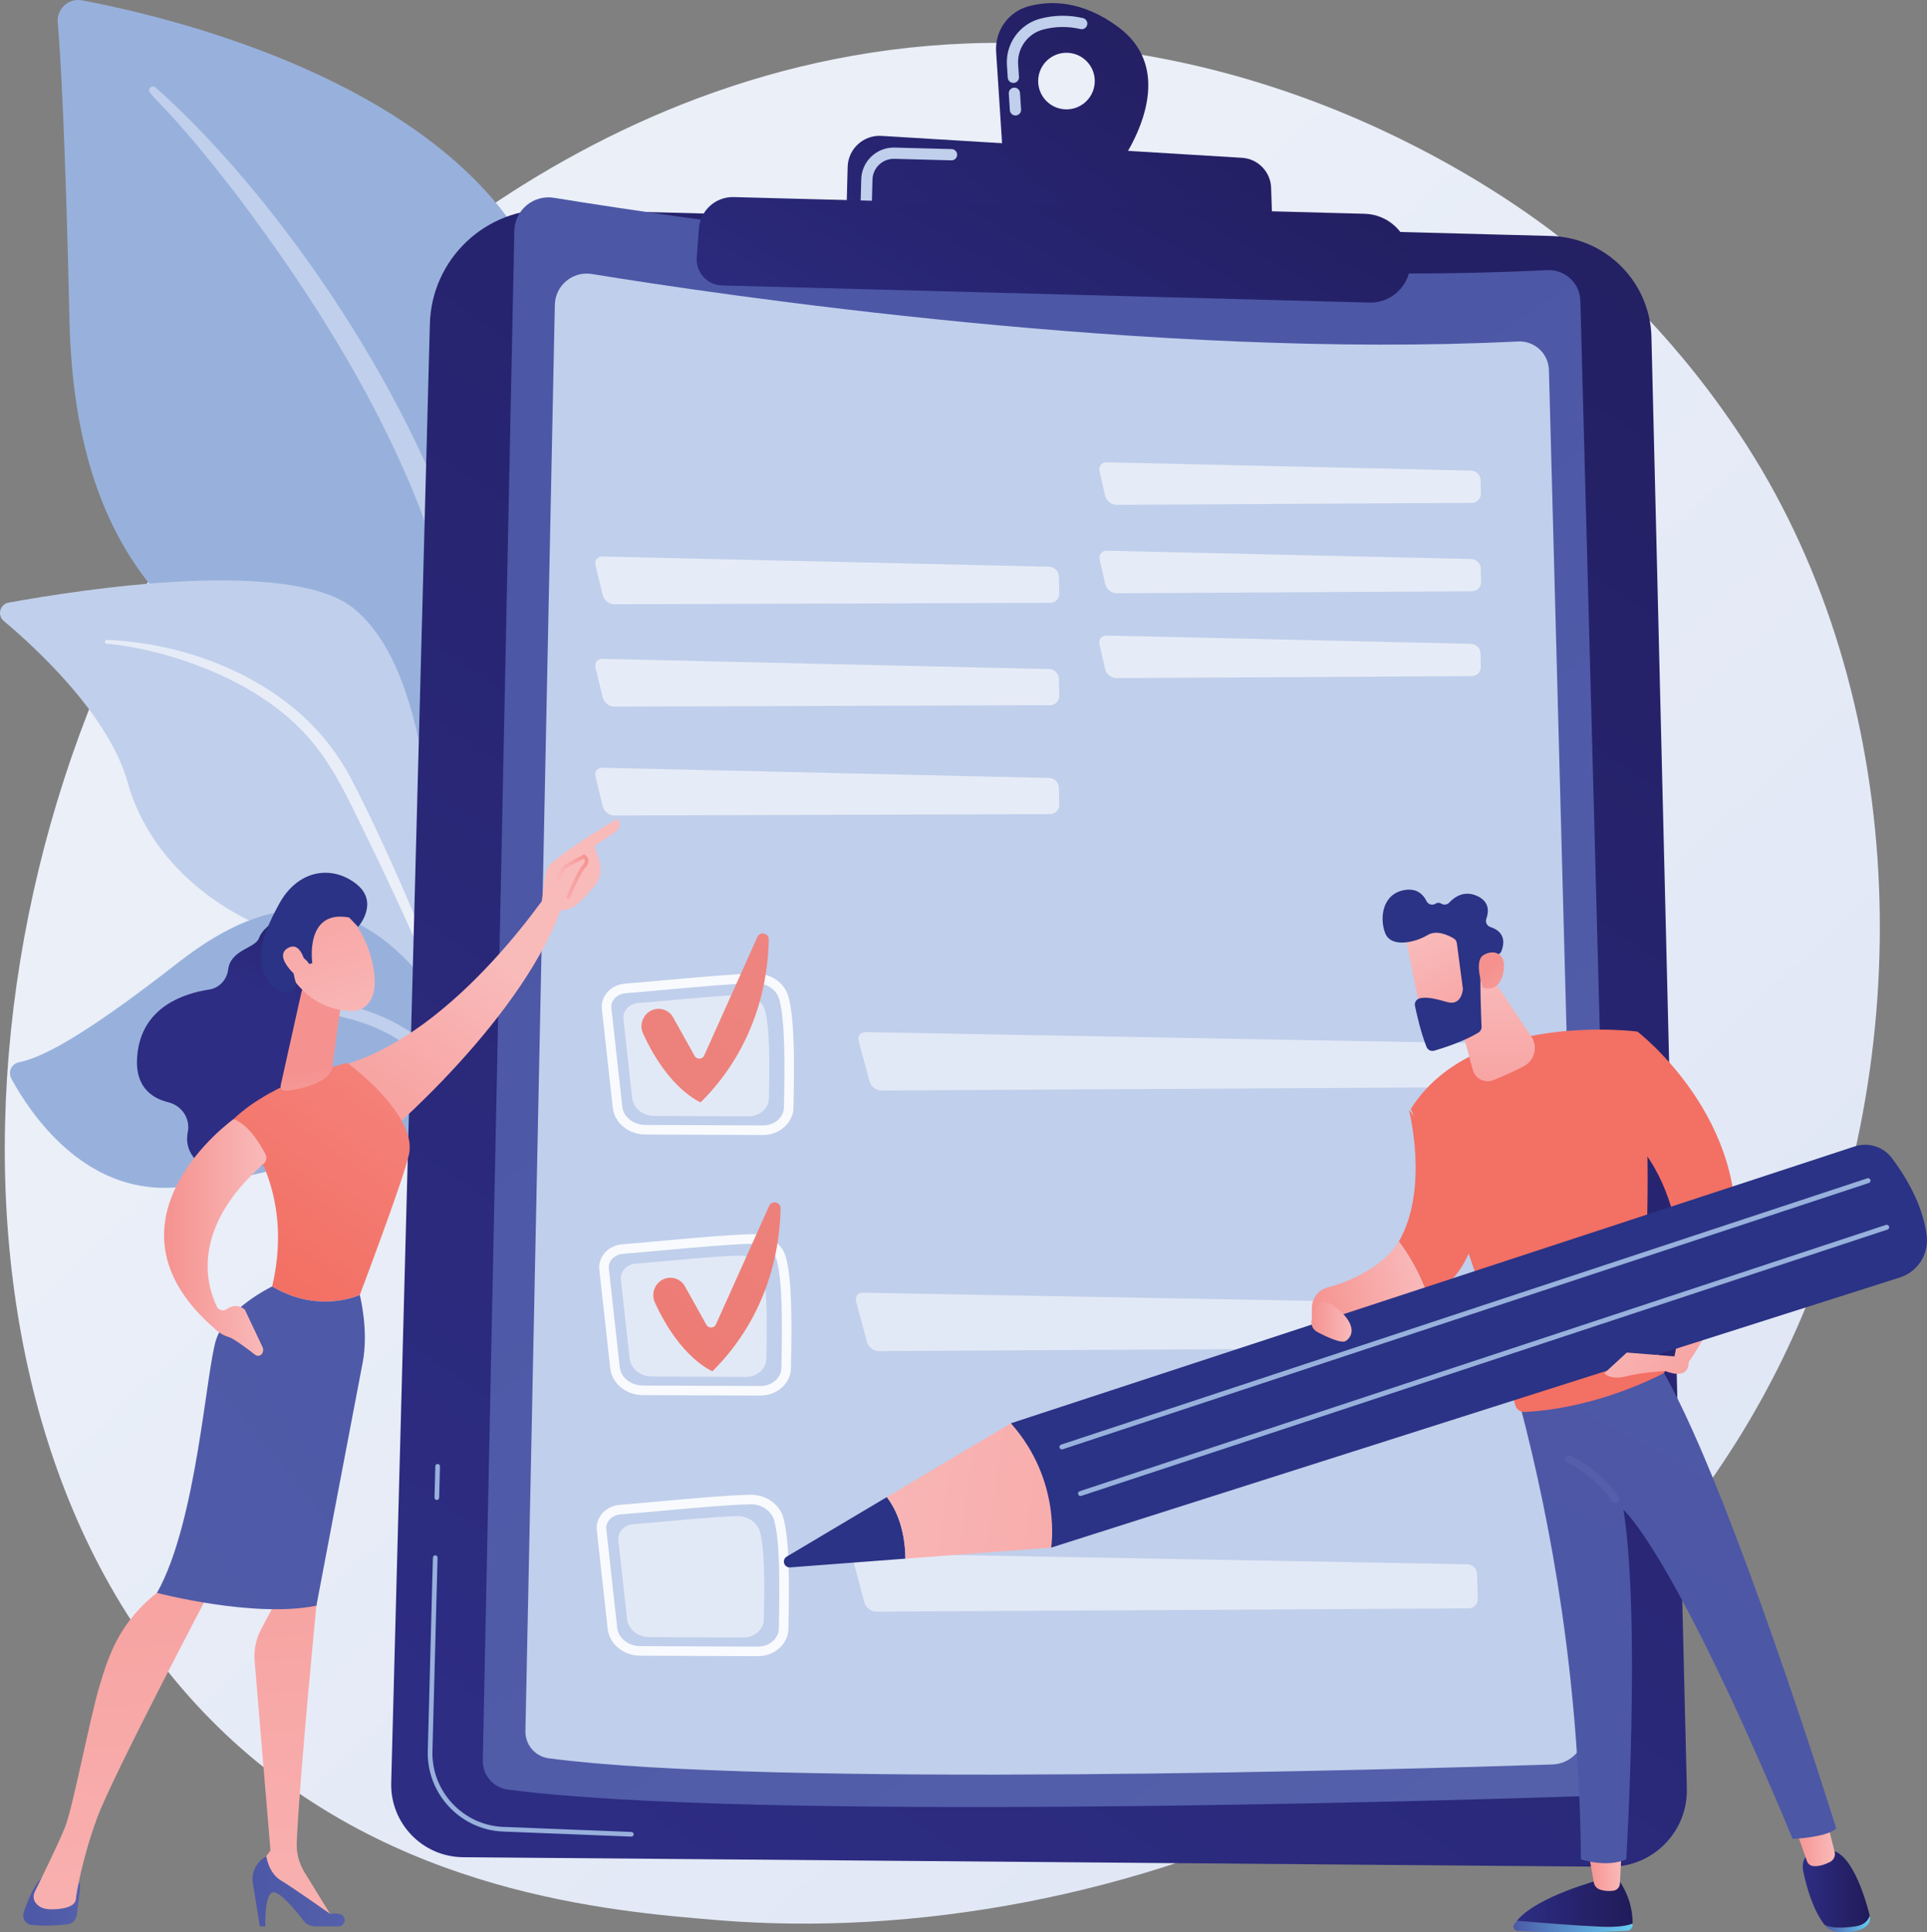 <?xml version="1.0" encoding="utf-8"?>
<!-- Generator: Adobe Illustrator 16.0.0, SVG Export Plug-In . SVG Version: 6.00 Build 0)  -->
<!DOCTYPE svg PUBLIC "-//W3C//DTD SVG 1.1//EN" "http://www.w3.org/Graphics/SVG/1.1/DTD/svg11.dtd">
<svg version="1.1" id="Layer_1" xmlns="http://www.w3.org/2000/svg" xmlns:xlink="http://www.w3.org/1999/xlink" x="0px" y="0px"
	 width="827.497px" height="829.948px" viewBox="0 0 827.497 829.948" enable-background="new 0 0 827.497 829.948"
	 xml:space="preserve">
<rect x="0" y="0" width="827.497" height="829.948" fill="#808080" stroke="none"/>
<g>
	<linearGradient id="SVGID_1_" gradientUnits="userSpaceOnUse" x1="856.21" y1="931.25" x2="262.583" y2="290.511">
		<stop  offset="0" style="stop-color:#DBE2F3"/>
		<stop  offset="1" style="stop-color:#EAEFF8"/>
	</linearGradient>
	<path fill="url(#SVGID_1_)" d="M773.484,566.118c-81.567,190.657-296.883,272.549-465.585,258.586
		c-46.063-3.812-138.742-11.483-211.106-79.915C-42.179,613.367-20.776,338.662,112.259,176.93
		c17.132-20.828,135.719-160.371,320.514-158.503c135.297,1.368,230.26,77.795,241.808,87.316
		c14.587,12.028,46.761,40.61,75.757,85.955C818.467,298.241,824.457,446.976,773.484,566.118z"/>
	<g>
		<g>
			<path fill="#98B1DC" d="M199.052,431.921c0,0,2.229-93.692-40.926-118.768c-43.153-25.076-125.203-40.754-128.279-175.287
				C28.046,59.105,26.098,24.669,24.792,9.654c-0.51-5.857,4.695-10.585,10.473-9.497c40.87,7.699,173.64,39.39,201.476,130.011
				C269.74,237.599,199.052,431.921,199.052,431.921z"/>
			<path fill="#C0CFEB" d="M66.873,37.588c44.863,40.011,96.739,110.824,124.389,181.636c3.55,11.67,13.931,36.488,18.439,80.583
				c4.027,36.776,2.025,75.637-2.857,101.362c-0.309,1.626-1.877,2.694-3.504,2.386c-2.796-0.53-2.424-3.538-2.398-3.443
				c5.576-43.95,3.261-98.654-9.517-148.013c-16.324-60.607-52.733-119.367-90.393-169.205l-3.876-4.907
				c-29.177-37.47-35.318-37.746-32.592-40.358C65.208,37.012,66.216,37.006,66.873,37.588z"/>
		</g>
		<g>
			<path fill="#C0CFEB" d="M268.401,612.057c5.839,2.862-55.273-73.985-74.417-194.682c-9.02-56.875-9.138-128.135-41.537-155.596
				c-26.964-22.855-118.72-8.426-148.742-2.942c-3.752,0.685-5.015,5.424-2.095,7.876c14.397,12.091,45.197,40.612,53.222,69.355
				c10.577,37.886,46.596,61.984,78.843,68.505c32.246,6.521,50.184,12.851,65.894,64.419
				C215.277,520.563,251.811,603.922,268.401,612.057z"/>
			<linearGradient id="SVGID_2_" gradientUnits="userSpaceOnUse" x1="69.641" y1="-97.078" x2="123.641" y2="396.922">
				<stop  offset="0" style="stop-color:#DBE2F3"/>
				<stop  offset="1" style="stop-color:#EAEFF8"/>
			</linearGradient>
			<path fill="url(#SVGID_2_)" d="M45.929,274.845c38.304,1.604,79.421,19.077,100.285,51.853l1.971,3.128
				c4.548,7.333,30.326,59.466,44.644,102.682c0.178,0.538-0.114,1.119-0.652,1.299c-0.915,0.303-1.374-0.705-1.286-0.615
				c-9.976-24.414-24.302-55.366-35.712-78.513c-12.237-25.257-20.801-42.362-48.712-58.746
				c-31.065-17.646-60.744-19.462-60.655-19.443c-0.452-0.046-0.783-0.451-0.736-0.904C45.12,275.149,45.498,274.828,45.929,274.845
				z"/>
		</g>
		<g>
			<path fill="#98B1DC" d="M242.204,622.167c3.464,1.827-19.517-37.728-21.28-72.576c-1.763-34.849-9.624-94.327-39.677-129.906
				c-30.051-35.579-62.961-38.825-104.428-6.48c-34.557,26.954-56.112,40.557-68.753,43.085c-3.131,0.627-4.728,4.16-3.205,6.966
				c8.108,14.931,31.031,49.229,69.521,46.813c49.095-3.08,108.595-34.995,126.73-8.371c18.134,26.624,15.806,41.521,16.362,54.14
				C218.034,568.455,219.275,610.078,242.204,622.167z"/>
			<path fill="#C0CFEB" d="M67.156,455.925c17.87-14.42,46.974-28.589,72.409-25.947c33.093,4.487,55.138,23.088,67.163,50.775
				c4.701,11.756,6.635,18.032,9.414,32.443c0.223,1.15-1.795,1.494-2.131,0.371c-2.022-6.77-4.025-13.857-7.021-21.188
				c-17.443-47.293-54.679-53.663-56.127-54.631c-2.814,0.234-19.881-10.519-60.374,7.82c-7.563,3.465-14.922,7.419-21.832,11.78
				l-0.039,0.024c-0.5,0.315-1.209,0.23-1.584-0.191C66.687,456.794,66.748,456.253,67.156,455.925z"/>
		</g>
	</g>
	<g>
		<g>
			
				<linearGradient id="SVGID_3_" gradientUnits="userSpaceOnUse" x1="725.071" y1="-208.365" x2="144.554" y2="718.589" gradientTransform="matrix(0.999 0.035 -0.035 0.999 111.146 60.221)">
				<stop  offset="0" style="stop-color:#201B59"/>
				<stop  offset="1" style="stop-color:#2D2D84"/>
			</linearGradient>
			<path fill="url(#SVGID_3_)" d="M236.431,89.972l429.422,11.378c23.69,0.627,42.733,19.711,43.312,43.403l15.202,623.422
				c0.452,18.54-14.537,33.771-33.082,33.617l-492.408-4.096c-17.426-0.145-31.344-14.555-30.882-31.975l16.602-626.591
				C185.335,111.243,208.542,89.234,236.431,89.972z"/>
			<path fill="#98B1DC" d="M271.121,788.843c-0.014,0-0.027,0-0.04-0.001l-55.053-2.171c-18.313-0.723-32.815-16.214-32.33-34.534
				l2.202-83.147c0.016-0.543,0.46-0.974,1-0.974c0.009,0,0.018,0,0.026,0.001c0.553,0.014,0.989,0.474,0.974,1.025l-2.202,83.147
				c-0.456,17.231,13.185,31.804,30.408,32.483l55.053,2.171c0.551,0.021,0.98,0.487,0.96,1.038
				C272.097,788.421,271.655,788.843,271.121,788.843z"/>
			<path fill="#98B1DC" d="M187.583,644.261c-0.01,0-0.019,0-0.028-0.001c-0.552-0.015-0.987-0.474-0.973-1.026l0.357-13.465
				c0.014-0.543,0.46-0.974,0.999-0.974c0.01,0,0.019,0,0.027,0.001c0.553,0.014,0.987,0.474,0.974,1.025l-0.357,13.465
				C188.568,643.83,188.122,644.261,187.583,644.261z"/>
			<g>
				<linearGradient id="SVGID_4_" gradientUnits="userSpaceOnUse" x1="661.623" y1="766.534" x2="349.623" y2="304.534">
					<stop  offset="0" style="stop-color:#5560AB"/>
					<stop  offset="1" style="stop-color:#4C57A6"/>
				</linearGradient>
				<path fill="url(#SVGID_4_)" d="M237.885,84.961c58.431,9.506,259.432,39.444,426.495,31.063
					c7.619-0.382,14.064,5.553,14.268,13.179l16.667,626.238c0.229,8.586-6.514,15.746-15.099,16.025
					c-70.23,2.292-359.436,10.682-462.154-2.836c-6.251-0.822-10.87-6.227-10.74-12.531L220.861,99.15
					C221.045,90.226,229.076,83.528,237.885,84.961z"/>
			</g>
			<g>
				<path fill="#C0CFEB" d="M254.136,117.69c54.486,8.864,241.921,36.782,397.708,28.967c7.105-0.357,13.116,5.178,13.305,12.29
					l15.542,583.969c0.214,8.008-6.073,14.684-14.079,14.944c-65.49,2.138-335.177,9.962-430.961-2.644
					c-5.83-0.768-10.137-5.807-10.016-11.686l12.626-612.609C238.432,122.6,245.92,116.354,254.136,117.69z"/>
			</g>
			
				<linearGradient id="SVGID_5_" gradientUnits="userSpaceOnUse" x1="-42.414" y1="2875.008" x2="-239.992" y2="3134.918" gradientTransform="matrix(1 0.026 -0.026 1 648.223 -2924.369)">
				<stop  offset="0" style="stop-color:#201B59"/>
				<stop  offset="1" style="stop-color:#2D2D84"/>
			</linearGradient>
			<path fill="url(#SVGID_5_)" d="M480.024,11.481C464.799,0.28,451.306,0.136,441.737,2.686
				c-8.729,2.326-14.563,10.539-13.978,19.554l2.91,44.8l48.608,5.615C479.278,72.655,509.884,33.45,480.024,11.481z
				 M457.642,46.969c-6.709-0.178-12.005-5.761-11.827-12.471s5.762-12.005,12.472-11.828c6.709,0.178,12.005,5.762,11.827,12.471
				C469.935,41.852,464.352,47.147,457.642,46.969z"/>
			<g>
				<path fill="#C0CFEB" d="M435.177,49.438c-0.839-0.333-1.458-1.126-1.52-2.089l-0.463-7.136c-0.087-1.33,0.921-2.478,2.251-2.563
					c1.329-0.089,2.48,0.918,2.566,2.253l0.463,7.135c0.087,1.33-0.922,2.478-2.252,2.563
					C435.855,49.625,435.5,49.565,435.177,49.438z M434.27,35.456c-0.84-0.333-1.458-1.125-1.52-2.089l-0.353-5.417
					c-0.596-9.176,5.392-17.545,14.235-19.902c6.055-1.614,12.255-1.706,18.427-0.27c1.277,0.318,2.107,1.599,1.803,2.899
					c-0.301,1.298-1.599,2.107-2.897,1.805c-5.392-1.256-10.805-1.176-16.088,0.231c-6.625,1.765-11.109,8.041-10.662,14.927
					l0.353,5.417c0.086,1.33-0.922,2.477-2.252,2.563C434.948,35.644,434.592,35.584,434.27,35.456z"/>
			</g>
			
				<linearGradient id="SVGID_6_" gradientUnits="userSpaceOnUse" x1="-20.74" y1="2891.482" x2="-218.32" y2="3151.394" gradientTransform="matrix(1 0.026 -0.026 1 648.223 -2924.369)">
				<stop  offset="0" style="stop-color:#201B59"/>
				<stop  offset="1" style="stop-color:#2D2D84"/>
			</linearGradient>
			<path fill="url(#SVGID_6_)" d="M363.406,94.16l0.596-22.47c0.204-7.756,6.798-13.798,14.543-13.327l154.777,9.412
				c6.869,0.418,12.294,5.992,12.523,12.87l0.723,21.625L363.406,94.16z"/>
			<path fill="#C0CFEB" d="M415.274,66.632l6.662,0.176L415.274,66.632z"/>
			<path fill="#C0CFEB" d="M371.119,88.395c-0.914-0.362-1.551-1.267-1.522-2.309l0.241-9.09c0.098-3.732,1.644-7.202,4.354-9.772
				c2.709-2.57,6.258-3.932,9.991-3.833l24.492,0.65c1.327,0.039,2.386,1.144,2.35,2.479c-0.035,1.333-1.145,2.384-2.478,2.35
				l-24.494-0.65c-5.043-0.133-9.256,3.861-9.389,8.906l-0.241,9.09c-0.036,1.333-1.146,2.384-2.479,2.35
				C371.654,88.556,371.376,88.497,371.119,88.395z"/>
			
				<linearGradient id="SVGID_7_" gradientUnits="userSpaceOnUse" x1="-45.638" y1="2907.379" x2="-182.064" y2="3157.885" gradientTransform="matrix(1 0.026 -0.026 1 648.223 -2924.369)">
				<stop  offset="0" style="stop-color:#201B59"/>
				<stop  offset="1" style="stop-color:#2D2D84"/>
			</linearGradient>
			<path fill="url(#SVGID_7_)" d="M315.082,84.65l270.904,7.171c9.74,0.258,17.883,7.488,19.29,17.13l0.194,1.331
				c1.541,10.561-6.808,19.962-17.478,19.68l-277.931-7.364c-6.385-0.169-11.332-5.643-10.856-12.012l0.928-12.424
				C300.712,90.39,307.292,84.444,315.082,84.65z"/>
		</g>
		<g opacity="0.89">
			<g>
				<path fill="#FFFFFF" d="M327.763,487.495c-0.046,0.001-0.093,0.001-0.138,0.001l-50.471-0.201
					c-7.272-0.03-13.304-5.004-14.029-11.568l-4.674-42.32c-0.277-2.519,0.491-5.012,2.164-7.023
					c1.868-2.249,4.705-3.668,7.783-3.896l0,0c4.256-0.313,10.116-0.847,16.564-1.432c14.04-1.275,29.953-2.722,39.306-2.891
					c0.07,0,0.138-0.003,0.206-0.003c6.691-0.037,12.471,4.01,14.1,9.898c2.688,9.723,2.561,28.132,2.17,47.745
					C340.615,482.237,334.806,487.457,327.763,487.495z M268.704,426.594c-1.972,0.146-3.765,1.026-4.922,2.421
					c-0.952,1.143-1.391,2.543-1.236,3.938l4.674,42.32c0.495,4.484,4.773,7.882,9.952,7.902l50.471,0.203
					c0.032-0.001,0.066-0.001,0.099-0.001c4.826-0.027,8.802-3.443,8.887-7.655c0.385-19.295,0.519-37.376-2.022-46.567
					c-1.126-4.067-5.529-7.07-10.261-6.873c-9.203,0.165-25.729,1.668-39.009,2.872
					C278.861,425.743,272.977,426.277,268.704,426.594L268.704,426.594z"/>
				<path opacity="0.6" fill="#FFFFFF" d="M274.148,430.812c10.598-0.784,33.628-3.253,44.556-3.45
					c4.63-0.083,8.707,2.692,9.816,6.701c2.152,7.786,1.96,23.334,1.674,37.683c-0.085,4.298-4.013,7.75-8.832,7.73l-40.331-0.161
					c-4.96-0.02-9.097-3.379-9.583-7.78l-3.734-33.817C267.326,434.218,270.219,431.103,274.148,430.812z"/>
				<g opacity="0.6">
					<path fill="#FFFFFF" d="M371.675,443.303c-2.199-0.04-3.53,1.665-2.957,3.789l4.709,17.458c0.574,2.125,2.843,3.853,5.043,3.84
						l254.396-1.424c2.2-0.013,3.95-1.822,3.891-4.021l-0.298-10.826c-0.061-2.199-1.909-4.032-4.109-4.072L371.675,443.303z"/>
				</g>
			</g>
			<g>
				<path fill="#FFFFFF" d="M326.673,599.417c-0.046,0.001-0.092,0.001-0.139,0.002l-50.471-0.202
					c-7.272-0.03-13.303-5.003-14.027-11.568l-4.676-42.32c-0.277-2.518,0.492-5.011,2.164-7.023
					c1.868-2.249,4.706-3.667,7.784-3.896l0,0c4.256-0.313,10.117-0.847,16.564-1.432c14.04-1.274,29.953-2.722,39.305-2.89
					c0.071-0.001,0.138-0.004,0.207-0.004c6.69-0.037,12.471,4.01,14.1,9.898c2.688,9.723,2.56,28.133,2.169,47.745
					C339.525,594.161,333.716,599.379,326.673,599.417z M267.614,538.517c-1.971,0.146-3.765,1.027-4.922,2.421
					c-0.952,1.144-1.392,2.543-1.237,3.938l4.676,42.32c0.494,4.485,4.772,7.882,9.951,7.903l50.47,0.202
					c0.033-0.001,0.066-0.001,0.101-0.001c4.825-0.027,8.801-3.443,8.886-7.654c0.385-19.295,0.519-37.377-2.022-46.568
					c-1.127-4.067-5.53-7.07-10.262-6.873c-9.202,0.166-25.729,1.668-39.008,2.873C277.772,537.666,271.886,538.2,267.614,538.517
					L267.614,538.517z"/>
				<path opacity="0.6" fill="#FFFFFF" d="M273.058,542.735c10.598-0.783,33.627-3.253,44.555-3.449
					c4.631-0.084,8.708,2.691,9.817,6.7c2.151,7.787,1.96,23.334,1.674,37.684c-0.085,4.297-4.013,7.75-8.832,7.73l-40.332-0.161
					c-4.959-0.021-9.097-3.379-9.582-7.78l-3.735-33.818C266.236,546.142,269.13,543.026,273.058,542.735z"/>
				<g opacity="0.6">
					<path fill="#FFFFFF" d="M370.585,555.226c-2.199-0.039-3.53,1.666-2.957,3.789l4.71,17.459c0.572,2.124,2.841,3.852,5.041,3.84
						l254.397-1.425c2.2-0.013,3.95-1.821,3.89-4.021l-0.297-10.827c-0.061-2.199-1.909-4.031-4.109-4.071L370.585,555.226z"/>
				</g>
			</g>
			<g>
				<path fill="#FFFFFF" d="M325.583,711.341c-0.047,0-0.093,0-0.139,0.001l-50.47-0.202c-7.273-0.029-13.305-5.003-14.028-11.568
					l-4.675-42.32c-0.278-2.518,0.491-5.011,2.163-7.023c1.869-2.248,4.706-3.667,7.784-3.896l0,0
					c4.256-0.313,10.116-0.847,16.564-1.433c14.041-1.274,29.953-2.721,39.306-2.89c0.07-0.001,0.138-0.003,0.206-0.003
					c6.69-0.037,12.471,4.01,14.1,9.898c2.688,9.723,2.561,28.132,2.169,47.744C338.435,706.083,332.626,711.302,325.583,711.341z
					 M266.524,650.441c-1.972,0.146-3.766,1.026-4.922,2.42c-0.952,1.144-1.392,2.543-1.237,3.938l4.676,42.32
					c0.493,4.486,4.772,7.883,9.952,7.904l50.469,0.201c0.032,0,0.066,0,0.101,0c4.824-0.027,8.801-3.443,8.886-7.655
					c0.386-19.295,0.519-37.376-2.022-46.567c-1.127-4.068-5.53-7.07-10.261-6.874c-9.203,0.167-25.729,1.669-39.009,2.872
					C276.682,649.589,270.797,650.123,266.524,650.441L266.524,650.441z"/>
				<path opacity="0.6" fill="#FFFFFF" d="M271.968,654.658c10.598-0.783,33.627-3.252,44.556-3.449
					c4.63-0.084,8.707,2.691,9.816,6.701c2.152,7.786,1.96,23.334,1.674,37.683c-0.086,4.298-4.013,7.75-8.832,7.73l-40.331-0.161
					c-4.96-0.02-9.098-3.379-9.584-7.78l-3.734-33.817C265.146,658.065,268.04,654.949,271.968,654.658z"/>
				<g opacity="0.6">
					<path fill="#FFFFFF" d="M369.497,667.15c-2.2-0.04-3.53,1.665-2.957,3.789l4.709,17.458c0.572,2.124,2.842,3.853,5.041,3.84
						l254.397-1.425c2.2-0.012,3.95-1.821,3.89-4.021l-0.297-10.827c-0.061-2.199-1.909-4.031-4.109-4.07L369.497,667.15z"/>
				</g>
			</g>
			<g display="none">
				<path fill="#FFFFFF" d="M294.374,291.422h-18.83v-84.981h-19.458v-16.607h57.743v16.607h-19.455V291.422z"/>
				<path fill="#FFFFFF" d="M367.888,291.422l-5.837-25.64h-26.474l-5.837,25.64h-18.899l25.153-102.005h25.64l25.224,102.005
					H367.888z M358.507,249.035l-5.419-23.625c-0.325-1.436-1.055-5.038-2.188-10.805c-1.137-5.768-1.819-9.624-2.051-11.569
					c-0.603,3.984-1.367,8.373-2.293,13.167c-0.927,4.795-3.335,15.738-7.227,32.832H358.507z"/>
				<path fill="#FFFFFF" d="M454.19,291.422h-19.664l-14.523-36.411l-13.479,36.411h-19.665l23.209-52.809l-21.472-48.779h19.039
					l13.411,33.423l11.604-33.423h19.803l-21.471,49.612L454.19,291.422z"/>
			</g>
			<linearGradient id="SVGID_8_" gradientUnits="userSpaceOnUse" x1="564.899" y1="169.346" x2="212.774" y2="533.612">
				<stop  offset="0" style="stop-color:#F5928F"/>
				<stop  offset="1" style="stop-color:#F37064"/>
			</linearGradient>
			<path fill="url(#SVGID_8_)" d="M279.169,434.295L279.169,434.295c3.47-2.036,7.934-0.821,9.893,2.691l9.216,16.52
				c0.923,1.654,3.335,1.55,4.111-0.178l22.857-50.889c1.141-2.538,4.921-1.68,4.879,1.103c-0.232,15.565-4.362,45.153-29.234,69.92
				c0,0-13.706-5.327-24.743-29.564C274.553,440.397,275.852,436.243,279.169,434.295z"/>
			<linearGradient id="SVGID_9_" gradientUnits="userSpaceOnUse" x1="625.236" y1="227.663" x2="273.107" y2="591.934">
				<stop  offset="0" style="stop-color:#F5928F"/>
				<stop  offset="1" style="stop-color:#F37064"/>
			</linearGradient>
			<path fill="url(#SVGID_9_)" d="M284.229,549.794L284.229,549.794c3.469-2.036,7.933-0.821,9.893,2.691l9.216,16.52
				c0.922,1.654,3.335,1.549,4.111-0.178l22.857-50.889c1.141-2.539,4.921-1.681,4.879,1.102
				c-0.233,15.566-4.363,45.154-29.234,69.921c0,0-13.706-5.327-24.744-29.565C279.612,555.895,280.912,551.741,284.229,549.794z"/>
		</g>
		<g opacity="0.6">
			<path fill="#FFFFFF" d="M475.289,198.564c-2.199-0.05-3.601,1.664-3.113,3.81l2.402,10.581c0.487,2.146,2.686,3.891,4.886,3.879
				l152.571-0.854c2.2-0.012,3.957-1.822,3.904-4.021l-0.138-5.74c-0.052-2.2-1.896-4.04-4.094-4.09L475.289,198.564z"/>
		</g>
		<g opacity="0.6">
			<path fill="#FFFFFF" d="M475.358,236.545c-2.199-0.05-3.601,1.665-3.113,3.81l2.402,10.582c0.487,2.145,2.686,3.891,4.886,3.878
				l152.571-0.854c2.2-0.012,3.957-1.821,3.904-4.021l-0.138-5.741c-0.053-2.199-1.895-4.04-4.095-4.09L475.358,236.545z"/>
		</g>
		<g opacity="0.6">
			<path fill="#FFFFFF" d="M475.267,272.976c-2.199-0.05-3.6,1.664-3.113,3.81l2.402,10.582c0.487,2.145,2.686,3.891,4.886,3.878
				l152.571-0.854c2.2-0.012,3.957-1.822,3.904-4.021l-0.137-5.74c-0.053-2.2-1.896-4.04-4.095-4.09L475.267,272.976z"/>
		</g>
		<g opacity="0.6">
			<path fill="#FFFFFF" d="M258.776,329.761c-2.199-0.05-3.573,1.658-3.053,3.795l3.124,12.841c0.52,2.138,2.745,3.881,4.945,3.874
				l187.165-0.611c2.199-0.007,3.958-1.813,3.907-4.012l-0.172-7.402c-0.051-2.199-1.892-4.04-4.091-4.091L258.776,329.761z"/>
		</g>
	</g>
	<g>
		<g>
			<g>
				
					<linearGradient id="SVGID_10_" gradientUnits="userSpaceOnUse" x1="82.877" y1="827.474" x2="134.032" y2="827.474" gradientTransform="matrix(-1 0 0 1 783.954 0)">
					<stop  offset="0" style="stop-color:#66CDF3"/>
					<stop  offset="1" style="stop-color:#4B5AA8"/>
				</linearGradient>
				<path fill="url(#SVGID_10_)" d="M651.367,825c8.764,0.757,23.972,1.987,35.962,2.516c7.208,0.316,11.357-0.389,13.748-1.346
					c-0.005,0.27-0.013,0.523-0.023,0.76c-0.057,1.262-1.082,2.271-2.356,2.343c-22.655,1.265-40.674,0.438-47.089,0.048
					c-1.326-0.082-2.116-1.523-1.438-2.653C650.509,826.101,650.92,825.546,651.367,825z"/>
				
					<linearGradient id="SVGID_11_" gradientUnits="userSpaceOnUse" x1="82.874" y1="817.448" x2="132.587" y2="817.448" gradientTransform="matrix(-1 0 0 1 783.954 0)">
					<stop  offset="0" style="stop-color:#201B59"/>
					<stop  offset="1" style="stop-color:#2D2D84"/>
				</linearGradient>
				<path fill="url(#SVGID_11_)" d="M687.329,827.515c-11.99-0.528-27.198-1.759-35.962-2.516
					c8.615-10.571,35.962-17.695,35.962-17.695h7.724c5.313,7.657,6.082,14.947,6.024,18.865
					C698.686,827.126,694.537,827.832,687.329,827.515z"/>
				
					<linearGradient id="SVGID_12_" gradientUnits="userSpaceOnUse" x1="87.601" y1="803.451" x2="102.01" y2="803.451" gradientTransform="matrix(-1 0 0 1 783.954 0)">
					<stop  offset="0" style="stop-color:#F9BABA"/>
					<stop  offset="1" style="stop-color:#F5928F"/>
				</linearGradient>
				<path fill="url(#SVGID_12_)" d="M696.353,794.695l-0.723,14.303c-0.078,1.549-1.237,2.85-2.789,3.072
					c-1.543,0.221-3.61,0.248-5.802-0.48c-1.349-0.449-2.35-1.586-2.598-2.971l-2.498-13.924H696.353z"/>
			</g>
			<g>
				<g>
					
						<linearGradient id="SVGID_13_" gradientUnits="userSpaceOnUse" x1="-19.101" y1="826.371" x2="0.501" y2="826.371" gradientTransform="matrix(-1 0 0 1 783.954 0)">
						<stop  offset="0" style="stop-color:#66CDF3"/>
						<stop  offset="1" style="stop-color:#4B5AA8"/>
					</linearGradient>
					<path fill="url(#SVGID_13_)" d="M796.672,827.408c3.8-0.53,5.52-2.505,6.24-4.615c0.005,0.02,0.01,0.038,0.015,0.057
						c0.559,2.227-0.737,4.533-3.328,5.631c-3.133,1.326-6.558,1.553-9.216,1.443c-2.853-0.117-5.471-1.298-6.909-3.188
						l-0.021-0.028C786.315,828.125,790.334,828.292,796.672,827.408z"/>
					
						<linearGradient id="SVGID_14_" gradientUnits="userSpaceOnUse" x1="-18.959" y1="811.277" x2="9.815" y2="811.277" gradientTransform="matrix(-1 0 0 1 783.954 0)">
						<stop  offset="0" style="stop-color:#201B59"/>
						<stop  offset="1" style="stop-color:#2D2D84"/>
					</linearGradient>
					<path fill="url(#SVGID_14_)" d="M778.754,794.603h6.369c9.702-0.198,15.795,20.266,17.789,28.189
						c-0.721,2.11-2.44,4.085-6.24,4.615c-6.338,0.884-10.357,0.717-13.22-0.7c-5.241-6.897-7.841-16.999-9.09-22.896
						C772.942,797.107,778.754,794.603,778.754,794.603z"/>
				</g>
				
					<linearGradient id="SVGID_15_" gradientUnits="userSpaceOnUse" x1="-4.003" y1="791.439" x2="13.217" y2="791.439" gradientTransform="matrix(-1 0 0 1 783.954 0)">
					<stop  offset="0" style="stop-color:#F9BABA"/>
					<stop  offset="1" style="stop-color:#F5928F"/>
				</linearGradient>
				<path fill="url(#SVGID_15_)" d="M784.305,781.328l3.537,14.067c0.434,1.725-0.393,3.509-1.986,4.327
					c-1.979,1.016-4.765,2.082-7.325,1.773c-1.203-0.145-2.204-0.993-2.602-2.127l-5.192-14.801L784.305,781.328z"/>
			</g>
			<linearGradient id="SVGID_16_" gradientUnits="userSpaceOnUse" x1="821.344" y1="509.173" x2="712.345" y2="709.172">
				<stop  offset="0" style="stop-color:#5560AB"/>
				<stop  offset="0.104" style="stop-color:#525CA9"/>
				<stop  offset="0.341" style="stop-color:#4E58A7"/>
				<stop  offset="1" style="stop-color:#4C57A6"/>
			</linearGradient>
			<path fill="url(#SVGID_16_)" d="M788.524,785.394c-4.4,3.903-18.714,4.418-18.714,4.418
				c-51.558-123.744-72.648-141.323-72.648-141.323c7.445,46.706,1.2,150.109,1.2,150.109c-8.508,3.755-19.477,0-19.477,0
				c-0.69-76.465-12.444-143.149-26.328-195.723c34.847-0.783,53.378-12.708,59.429-17.493
				C741.034,632.212,788.524,785.394,788.524,785.394z"/>
			
				<linearGradient id="SVGID_17_" gradientUnits="userSpaceOnUse" x1="1200.931" y1="-2081.184" x2="1116.932" y2="-1881.185" gradientTransform="matrix(-1 0 0 1 783.954 0)">
				<stop  offset="0" style="stop-color:#F5928F"/>
				<stop  offset="1" style="stop-color:#F37064"/>
			</linearGradient>
			<path fill="url(#SVGID_17_)" d="M703.136,443.076c6.596,32.9,4.231,91.785,2.68,118.644c-0.437,7.55,4.833,18.015,9.093,25.154
				c0.669,1.12,0.256,2.554-0.904,3.149c-7.132,3.666-31.291,15.025-59.292,16.438c-1.867,0.094-3.534-1.178-4.018-2.983
				c-20.771-77.554-44.896-127.11-44.896-127.11C632.434,433.834,703.136,443.076,703.136,443.076z"/>
			<linearGradient id="SVGID_18_" gradientUnits="userSpaceOnUse" x1="675.937" y1="649.934" x2="784.942" y2="446.924">
				<stop  offset="0" style="stop-color:#5560AB"/>
				<stop  offset="1" style="stop-color:#4C57A6"/>
			</linearGradient>
			<path fill="url(#SVGID_18_)" d="M693.644,645.56c0.293,0,0.589-0.08,0.858-0.242c0.777-0.477,1.024-1.49,0.551-2.268
				c-0.277-0.457-6.946-11.236-20.442-17.747c-0.819-0.394-1.808-0.054-2.205,0.769c-0.396,0.821-0.052,1.81,0.77,2.205
				c12.582,6.07,18.994,16.388,19.058,16.49C692.544,645.277,693.087,645.56,693.644,645.56z"/>
			<g>
				
					<linearGradient id="SVGID_19_" gradientUnits="userSpaceOnUse" x1="74.891" y1="540.432" x2="13.591" y2="594.715" gradientTransform="matrix(-1 0 0 1 783.954 0)">
					<stop  offset="0" style="stop-color:#F9BABA"/>
					<stop  offset="1" style="stop-color:#F5928F"/>
				</linearGradient>
				<path fill="url(#SVGID_19_)" d="M744.508,537.498c-2.119,15.327-8.379,32.044-20.9,49.801l-4.76-3.88
					c0,0,5.495-22.295,2.371-47.597C728.943,534.315,738.066,535.869,744.508,537.498z"/>
				
					<linearGradient id="SVGID_20_" gradientUnits="userSpaceOnUse" x1="1153.844" y1="-2100.987" x2="1069.844" y2="-1900.986" gradientTransform="matrix(-1 0 0 1 783.954 0)">
					<stop  offset="0" style="stop-color:#F5928F"/>
					<stop  offset="1" style="stop-color:#F37064"/>
				</linearGradient>
				<path fill="url(#SVGID_20_)" d="M695.769,483.669l7.367-40.594c0,0,49.223,37.625,41.372,94.422
					c-6.442-1.629-15.565-3.183-23.289-1.676C718.968,517.595,712.248,497.809,695.769,483.669z"/>
			</g>
			<g>
				
					<linearGradient id="SVGID_21_" gradientUnits="userSpaceOnUse" x1="1655.724" y1="-2811.785" x2="1571.72" y2="-2611.776" gradientTransform="matrix(-0.97 0.245 0.245 0.97 788.054 25.361)">
					<stop  offset="0" style="stop-color:#F5928F"/>
					<stop  offset="1" style="stop-color:#F37064"/>
				</linearGradient>
				<path fill="url(#SVGID_21_)" d="M605.029,476.693l28.442,35.02c3.072,24.704-7.179,38.311-20.048,45.787
					c-3.623-10.697-8.611-18.818-12.713-24.272C613.813,510.448,605.029,476.693,605.029,476.693z"/>
				
					<linearGradient id="SVGID_22_" gradientUnits="userSpaceOnUse" x1="299.653" y1="462.755" x2="350.437" y2="462.755" gradientTransform="matrix(-0.97 0.245 0.245 0.97 788.054 25.361)">
					<stop  offset="0" style="stop-color:#F9BABA"/>
					<stop  offset="1" style="stop-color:#F5928F"/>
				</linearGradient>
				<path fill="url(#SVGID_22_)" d="M600.71,533.227c4.102,5.454,9.09,13.575,12.713,24.272
					c-33.387,23.711-50.087,9.061-50.087,9.061v-4.684c0-4.151,2.755-7.847,6.771-8.9
					C583.538,549.451,595.932,541.534,600.71,533.227z"/>
			</g>
			
				<linearGradient id="SVGID_23_" gradientUnits="userSpaceOnUse" x1="142.88" y1="416.553" x2="142.353" y2="506.707" gradientTransform="matrix(-1 0 0 1 783.954 0)">
				<stop  offset="0" style="stop-color:#F9BABA"/>
				<stop  offset="1" style="stop-color:#F5928F"/>
			</linearGradient>
			<path fill="url(#SVGID_23_)" d="M623.305,425.85l9.172,33.719c1.03,3.788,5.128,5.822,8.773,4.365
				c3.934-1.572,8.924-3.719,13.22-6.038c4.587-2.477,6.021-8.375,3.118-12.704l-19.07-28.435L623.305,425.85z"/>
		</g>
		<g>
			
				<linearGradient id="SVGID_24_" gradientUnits="userSpaceOnUse" x1="-180.897" y1="2102.064" x2="-225.275" y2="2160.773" gradientTransform="matrix(-0.99 -0.143 -0.143 0.99 732.961 -1704.516)">
				<stop  offset="0" style="stop-color:#F9BABA"/>
				<stop  offset="1" style="stop-color:#F5928F"/>
			</linearGradient>
			<path fill="url(#SVGID_24_)" d="M603.238,400.231c-0.084,0.579,7.65,38.479,7.65,38.479l21.546-4.876l-1.993-37.011
				C630.441,396.824,604.636,390.538,603.238,400.231z"/>
			<path fill="#2A3385" d="M625.595,405.072l2.574,19.4c0.033,0.248,0.033,0.494-0.002,0.742c-0.217,1.521-1.349,6.698-6.575,5.218
				c-4.742-1.343-9.09-2.498-12.094-1.58c-1.349,0.413-2.162,1.778-1.88,3.16c0.704,3.443,2.433,11.173,4.96,17.659
				c0.513,1.316,1.954,2.008,3.31,1.612c4.087-1.19,12.635-3.944,18.993-7.771c0.861-0.519,1.375-1.456,1.332-2.461
				c-0.206-4.897-0.779-19.785-0.297-23.959c0.453-3.917,5.26-6.264,7.349-7.105c0.685-0.275,1.222-0.815,1.495-1.501
				c0.967-2.424,2.301-8.032-4.768-10.331c-1.479-0.48-2.259-2.076-1.733-3.54c1.047-2.915,1.488-7.363-3.979-9.813
				c-5.558-2.491-9.709,0.472-11.95,2.88c-0.906,0.974-2.36,1.122-3.484,0.411c-0.641-0.404-1.465-0.537-2.461,0.084
				c-1.343,0.836-3.121,0.266-3.813-1.156c-1.331-2.732-4.044-5.658-9.485-4.727c-9.655,1.654-10.748,12.353-8.201,18.623
				c2.547,6.27,12.913,3.882,18.113,0.721c3.954-2.403,9.083,0.116,11.313,1.461C625.018,403.527,625.486,404.253,625.595,405.072z"
				/>
			
				<linearGradient id="SVGID_25_" gradientUnits="userSpaceOnUse" x1="-245.893" y1="2148.556" x2="-210.299" y2="2112.038" gradientTransform="matrix(-0.99 -0.143 -0.143 0.99 732.961 -1704.516)">
				<stop  offset="0" style="stop-color:#F9BABA"/>
				<stop  offset="1" style="stop-color:#F5928F"/>
			</linearGradient>
			<path fill="url(#SVGID_25_)" d="M636.784,424.167c0,0-3.97-11.115,0.108-13.837s10.118-1.309,8.788,6.743
				C644.026,427.088,636.784,424.167,636.784,424.167z"/>
		</g>
		<g>
			<g>
				<path fill="#2A3385" d="M796.454,492.401L434.099,611.318l17.294,53.394l364.442-116.019
					c7.741-2.464,12.579-10.123,11.515-18.176c-1.095-8.272-4.818-19.638-14.958-33.129
					C808.707,492.483,802.285,490.488,796.454,492.401z"/>
				<g>
					<path fill="#2A3385" d="M337.844,668.577l42.978-25.565c4.14,5.434,7.781,13.791,8.001,26.443l-49.515,3.754
						C336.679,673.408,335.578,669.925,337.844,668.577z"/>
					
						<linearGradient id="SVGID_26_" gradientUnits="userSpaceOnUse" x1="648.047" y1="156.048" x2="393.87" y2="417.266" gradientTransform="matrix(-0.791 0.612 0.612 0.791 755.89 110.039)">
						<stop  offset="0" style="stop-color:#F9BABA"/>
						<stop  offset="1" style="stop-color:#F5928F"/>
					</linearGradient>
					<path fill="url(#SVGID_26_)" d="M434.099,611.318c22.057,24.776,17.294,53.394,17.294,53.394l-62.57,4.743
						c-0.22-12.652-3.861-21.01-8.001-26.443L434.099,611.318z"/>
				</g>
			</g>
			<path fill="#98B1DC" d="M802.842,507.934c0.345-0.267,0.501-0.729,0.355-1.166c-0.182-0.554-0.78-0.854-1.333-0.671
				L455.66,620.479c-0.555,0.185-0.854,0.78-0.671,1.333c0.183,0.555,0.78,0.854,1.334,0.672l346.204-114.383
				C802.644,508.062,802.75,508.005,802.842,507.934z"/>
			<path fill="#98B1DC" d="M810.835,527.947c0.345-0.267,0.501-0.73,0.356-1.167c-0.183-0.554-0.78-0.854-1.334-0.671
				L463.653,640.49c-0.555,0.186-0.854,0.779-0.671,1.334c0.183,0.555,0.78,0.854,1.333,0.672L810.52,528.114
				C810.637,528.075,810.744,528.018,810.835,527.947z"/>
		</g>
		
			<linearGradient id="SVGID_27_" gradientUnits="userSpaceOnUse" x1="99.098" y1="567.77" x2="37.798" y2="622.052" gradientTransform="matrix(-1 0 0 1 783.954 0)">
			<stop  offset="0" style="stop-color:#F9BABA"/>
			<stop  offset="1" style="stop-color:#F5928F"/>
		</linearGradient>
		<path fill="url(#SVGID_27_)" d="M720.811,582.743l-22.22-1.811l-9.623,8.87c0,0,2.276,3.146,9.394,1.338
			c7.118-1.809,16.867-2.252,16.867-2.252s9.825,4.429,9.945-3.859L720.811,582.743z"/>
		
			<linearGradient id="SVGID_28_" gradientUnits="userSpaceOnUse" x1="203.545" y1="567.623" x2="220.833" y2="567.623" gradientTransform="matrix(-1 0 0 1 783.954 0)">
			<stop  offset="0" style="stop-color:#F9BABA"/>
			<stop  offset="1" style="stop-color:#F5928F"/>
		</linearGradient>
		<path fill="url(#SVGID_28_)" d="M578.11,575.836c-1.922,1.501-8.505-1.633-12.533-3.8c-1.964-1.056-2.915-3.352-2.24-5.477
			c0.969-3.058,2.585-7.004,4.575-7.502C571.213,558.233,586.029,569.65,578.11,575.836z"/>
	</g>
	<g>
		
			<linearGradient id="SVGID_29_" gradientUnits="userSpaceOnUse" x1="-4229.367" y1="353.84" x2="-4200.537" y2="426.161" gradientTransform="matrix(-1 0 0 1 -4089.538 0)">
			<stop  offset="0" style="stop-color:#201B59"/>
			<stop  offset="1" style="stop-color:#2D2D84"/>
		</linearGradient>
		<path fill="url(#SVGID_29_)" d="M122.735,392.743c0,0-9.72,4.728-11.508,10.158c-1.434,4.358-12.181,4.919-13.242,13.489
			c-0.548,4.425-3.822,7.968-8.229,8.644c-10.977,1.682-27.892,7.382-30.599,26.439c-2.065,14.546,5.35,20.062,13.132,21.971
			c5.717,1.402,9.515,6.962,8.358,12.732c-1.109,5.535,0.544,11.934,10.134,16.993c21.488,11.339,42.947-26.862,42.947-26.862
			l4.397-66.699L122.735,392.743z"/>
		
			<linearGradient id="SVGID_30_" gradientUnits="userSpaceOnUse" x1="-4401.205" y1="-65.804" x2="-4347.943" y2="55.377" gradientTransform="matrix(-0.978 -0.211 -0.211 0.978 -4108.856 -453.607)">
			<stop  offset="0" style="stop-color:#F9BABA"/>
			<stop  offset="1" style="stop-color:#F5928F"/>
		</linearGradient>
		<path fill="url(#SVGID_30_)" d="M239.657,376.931c0,0-42.903,67.862-93.921,80.969c0,0,9.94,28.313,17.613,31.555
			c0,0,62.767-52.371,78.896-102.881L239.657,376.931z"/>
		
			<linearGradient id="SVGID_31_" gradientUnits="userSpaceOnUse" x1="-4123.977" y1="816.837" x2="-4099.53" y2="816.837" gradientTransform="matrix(-1 0 0 1 -4089.538 0)">
			<stop  offset="0" style="stop-color:#5560AB"/>
			<stop  offset="1" style="stop-color:#4C57A6"/>
		</linearGradient>
		<path fill="url(#SVGID_31_)" d="M34.41,810.974l-1.391,11.432c-0.264,2.168-1.971,3.883-4.142,4.131
			c-3.664,0.419-9.545,0.848-15.299,0.24c-2.525-0.268-4.165-2.824-3.396-5.245c1.402-4.413,3.969-11.037,7.668-14.935h12.681
			C32.876,806.597,34.693,808.647,34.41,810.974z"/>
		
			<linearGradient id="SVGID_32_" gradientUnits="userSpaceOnUse" x1="-4227.277" y1="913.243" x2="-4192.096" y2="502.068" gradientTransform="matrix(-1 0 0 1 -4089.538 0)">
			<stop  offset="0" style="stop-color:#F9BABA"/>
			<stop  offset="1" style="stop-color:#F5928F"/>
		</linearGradient>
		<path fill="url(#SVGID_32_)" d="M133.729,677.066l2.14,12.591c0,0-7.167,72.601-8.442,101.64
			c-0.199,4.553,0.979,9.053,3.368,12.934l12.463,20.238l-31.675-18.691l-0.629-3.865l5.185-7.129l-6.792-81.33
			c-0.399-4.777,0.587-9.569,2.84-13.801l6.551-12.309L133.729,677.066z"/>
		
			<linearGradient id="SVGID_33_" gradientUnits="userSpaceOnUse" x1="-4237.554" y1="812.375" x2="-4197.997" y2="812.375" gradientTransform="matrix(-1 0 0 1 -4089.538 0)">
			<stop  offset="0" style="stop-color:#5560AB"/>
			<stop  offset="1" style="stop-color:#4C57A6"/>
		</linearGradient>
		<path fill="url(#SVGID_33_)" d="M145.343,827.4h-10.107c-1.893,0-3.677-0.869-4.831-2.368c-3.15-4.095-9.68-12.083-12.801-12.291
			c-4.203-0.28-3.665,14.659-3.665,14.659h-2.356l-2.983-18.564c-0.751-4.672,1.572-9.299,5.767-11.486c0,0,0.962,7.104,6.17,10.246
			c5.209,3.143,21.196,14.396,21.196,14.396s1.959-0.279,4.108,0.109C149.03,822.677,148.584,827.4,145.343,827.4z"/>
		
			<linearGradient id="SVGID_34_" gradientUnits="userSpaceOnUse" x1="-4156.508" y1="919.36" x2="-4121.318" y2="508.08" gradientTransform="matrix(-1 0 0 1 -4089.538 0)">
			<stop  offset="0" style="stop-color:#F9BABA"/>
			<stop  offset="1" style="stop-color:#F5928F"/>
		</linearGradient>
		<path fill="url(#SVGID_34_)" d="M90.345,683.046c0,0-41.989,79.648-48.663,97.834c-6.676,18.186-9.013,33.355-9.103,34.792
			c-0.14,2.245-2.932,4.397-10.628,4.397c-3.972,0-5.918-1.592-6.87-3.133c-0.813-1.314-0.854-2.959-0.169-4.346
			c2.429-4.916,10.137-20.624,12.991-27.748c3.408-8.508,10.739-47.059,14.761-60.461c4.021-13.404,8.565-27.943,26.075-41.336
			C68.74,683.046,80.759,671.273,90.345,683.046z"/>
		<linearGradient id="SVGID_35_" gradientUnits="userSpaceOnUse" x1="217.787" y1="393.918" x2="111.787" y2="539.917">
			<stop  offset="0" style="stop-color:#F5928F"/>
			<stop  offset="1" style="stop-color:#F37064"/>
		</linearGradient>
		<path fill="url(#SVGID_35_)" d="M116.872,552.537c10.83-45.896-16.608-71.854-16.608-71.854
			c17.313-16.618,48.858-24.181,48.858-24.181s30.101,22.006,26.529,39.23c-2.093,10.096-21.158,60.471-21.158,60.471
			S136.864,564.545,116.872,552.537z"/>
		<linearGradient id="SVGID_36_" gradientUnits="userSpaceOnUse" x1="-167.17" y1="863.813" x2="240.869" y2="524.78">
			<stop  offset="0" style="stop-color:#5560AB"/>
			<stop  offset="1" style="stop-color:#4C57A6"/>
		</linearGradient>
		<path fill="url(#SVGID_36_)" d="M92.856,575.259c4.408-13.279,24.016-22.723,24.016-22.723
			c19.992,12.009,37.621,3.666,37.621,3.666s3.954,15.111,1.226,29.155c-2.729,14.044-19.85,104.299-19.85,104.299
			c-26.975,5.466-68.462-5.499-68.462-5.499C84.588,653.652,88.449,588.539,92.856,575.259z"/>
		
			<linearGradient id="SVGID_37_" gradientUnits="userSpaceOnUse" x1="-4231.136" y1="507.949" x2="-4224.527" y2="459.602" gradientTransform="matrix(-1 0 0 1 -4089.538 0)">
			<stop  offset="0" style="stop-color:#F9BABA"/>
			<stop  offset="1" style="stop-color:#F5928F"/>
		</linearGradient>
		<path fill="url(#SVGID_37_)" d="M129.443,426.171l-8.806,39.555c-0.844,3.484,2.333,2.914,5.856,2.25
			c5.768-1.088,13.203-3.327,15.688-7.816c0.254-0.457,0.379-0.973,0.451-1.49l3.783-27.428c0.301-2.177-0.876-4.289-2.885-5.179
			l-7.3-3.237C133.42,421.58,130.166,423.183,129.443,426.171z"/>
		
			<linearGradient id="SVGID_38_" gradientUnits="userSpaceOnUse" x1="-4203.898" y1="531.507" x2="-4159.998" y2="531.507" gradientTransform="matrix(-1 0 0 1 -4089.538 0)">
			<stop  offset="0" style="stop-color:#F9BABA"/>
			<stop  offset="1" style="stop-color:#F5928F"/>
		</linearGradient>
		<path fill="url(#SVGID_38_)" d="M100.263,480.682c0,0-61.462,43.974-7.86,90.179c0,0,2.044,2.313,6.063,3.515
			c2.031,0.606,8.035,5.149,11.08,7.519c0.979,0.762,2.393,0.502,3.051-0.549c0.516-0.823,0.576-1.854,0.161-2.731l-7.609-16.09
			c-2.112-1.972-5.348-2.112-7.623-0.33c-1.452,1.137-3.578,0.661-4.392-0.994c-4.142-8.439-11.967-33.26,20.058-61.306
			c1.203-1.055,1.509-2.799,0.769-4.218C111.71,491.354,106.565,482.771,100.263,480.682z"/>
		<g>
			
				<linearGradient id="SVGID_39_" gradientUnits="userSpaceOnUse" x1="-4351.053" y1="15.358" x2="-4293.391" y2="-87.261" gradientTransform="matrix(-0.981 -0.194 -0.194 0.981 -4111.599 -410.751)">
				<stop  offset="0" style="stop-color:#F9BABA"/>
				<stop  offset="1" style="stop-color:#F5928F"/>
			</linearGradient>
			<path fill="url(#SVGID_39_)" d="M146.31,390.113c0,0,9.375,6.347,13.403,22.508s-2.518,21.958-9.229,21.603
				c-6.71-0.354-16.44-2.431-24.871-14.024C117.183,408.605,134.024,382.358,146.31,390.113z"/>
			<path fill="#2A3385" d="M134.115,413.68c0,0-3.435-23.157,15.792-19.615l3.887,4.047c0,0,9.412-10.598-1.003-18.61
				c-10.414-8.011-24.866-5.96-32.862,8.625c-7.995,14.585-10.897,24.834-4.196,33.897c6.703,9.063,11.743,1.289,11.743,1.289
				s-3.073-7.844-0.522-11.209c2.55-3.366,5.84,1.958,5.84,1.958L134.115,413.68z"/>
			
				<linearGradient id="SVGID_40_" gradientUnits="userSpaceOnUse" x1="-4338.78" y1="22.255" x2="-4281.118" y2="-80.363" gradientTransform="matrix(-0.981 -0.194 -0.194 0.981 -4111.599 -410.751)">
				<stop  offset="0" style="stop-color:#F9BABA"/>
				<stop  offset="1" style="stop-color:#F5928F"/>
			</linearGradient>
			<path fill="url(#SVGID_40_)" d="M131.488,415.664c0,0-1.696-11.915-7.781-8.509c-6.084,3.406,2.193,11.13,5.512,13.758
				L131.488,415.664z"/>
		</g>
		<g>
			
				<linearGradient id="SVGID_41_" gradientUnits="userSpaceOnUse" x1="-4411.729" y1="-61.178" x2="-4358.468" y2="60.003" gradientTransform="matrix(-0.978 -0.211 -0.211 0.978 -4108.856 -453.607)">
				<stop  offset="0" style="stop-color:#F9BABA"/>
				<stop  offset="1" style="stop-color:#F5928F"/>
			</linearGradient>
			<path fill="url(#SVGID_41_)" d="M239.362,390.901c0.131,1.4-5.074,2.368-6.731-3.6c0.455-2.591,1.264-13.937,3.25-15.7
				c10.581-9.388,29.448-19.948,29.448-19.948c2.109,3.221-0.658,5.343-0.658,5.343l-9.417,6.356
				c0.982,3.254,2.416,6.131,2.577,9.846c0.123,2.813-0.916,5.567-2.783,7.701c-1.874,2.142-4.397,4.907-6.672,7.006
				C244.07,391.878,239.362,390.901,239.362,390.901z"/>
			<linearGradient id="SVGID_42_" gradientUnits="userSpaceOnUse" x1="238.348" y1="376.585" x2="252.69" y2="376.585">
				<stop  offset="0" style="stop-color:#F9BABA"/>
				<stop  offset="1" style="stop-color:#F5928F"/>
			</linearGradient>
			<path fill="url(#SVGID_42_)" d="M244.478,386.276l-1.439-0.592c0.191-0.466,4.711-11.448,6.896-13.733
				c0.831-0.866,1.231-1.608,1.195-2.207c-0.019-0.324-0.18-0.644-0.483-0.97l-7.621,4.076l-3.365,5.27l-1.313-0.839l3.584-5.613
				l8.927-4.772l0.402,0.328c0.903,0.738,1.369,1.531,1.423,2.425c0.065,1.065-0.465,2.17-1.622,3.381
				C249.415,374.749,245.75,383.174,244.478,386.276z"/>
		</g>
	</g>
</g>
<g opacity="0.6">
	<path fill="#FFFFFF" d="M258.776,239.029c-2.199-0.05-3.573,1.658-3.053,3.795l3.124,12.841c0.52,2.138,2.745,3.881,4.945,3.874
		l187.165-0.611c2.199-0.007,3.958-1.813,3.907-4.012l-0.172-7.402c-0.051-2.199-1.892-4.04-4.091-4.091L258.776,239.029z"/>
</g>
<g opacity="0.6">
	<path fill="#FFFFFF" d="M258.776,282.991c-2.199-0.05-3.573,1.658-3.053,3.795l3.124,12.841c0.52,2.138,2.745,3.881,4.945,3.874
		l187.165-0.611c2.199-0.007,3.958-1.813,3.907-4.012l-0.172-7.402c-0.051-2.199-1.892-4.04-4.091-4.091L258.776,282.991z"/>
</g>
</svg>
